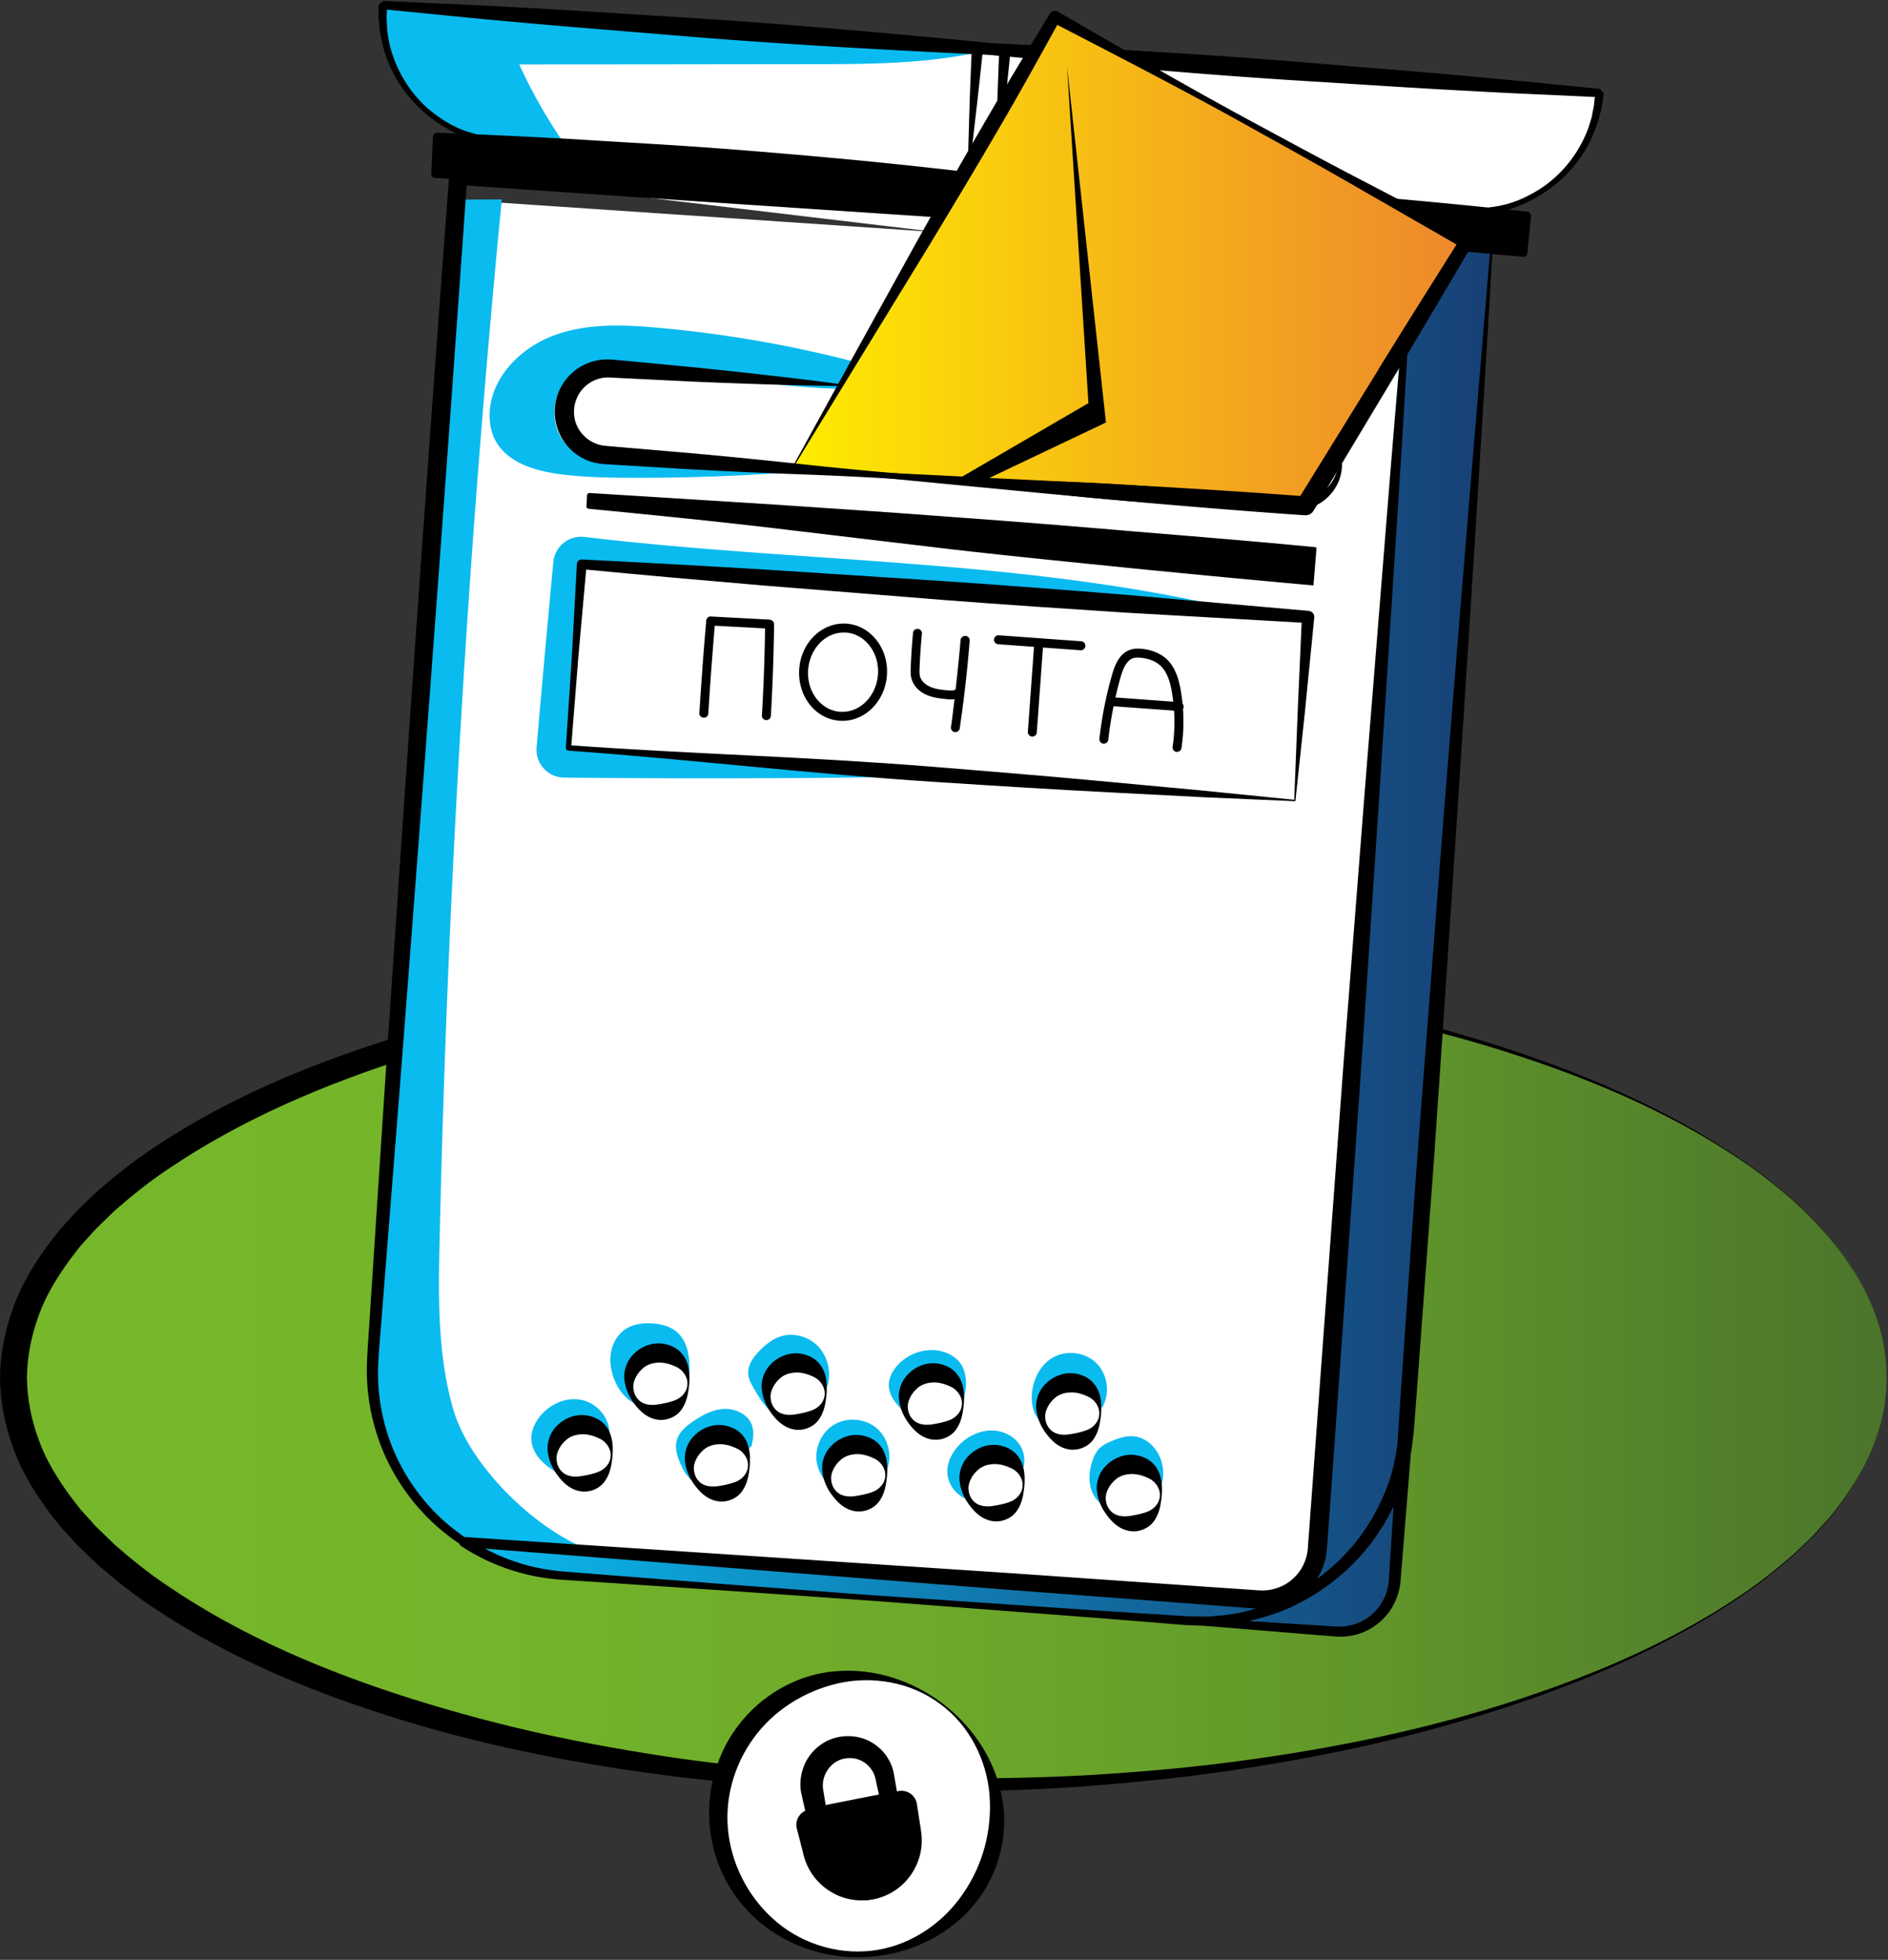 <svg width="211" height="219" fill="none" xmlns="http://www.w3.org/2000/svg"><rect width="100%" height="100%" fill="#333333" stroke="none"/><path d="M106.18 199.46c57.807 0 104.67-20.38 104.67-45.52 0-25.14-46.863-45.52-104.67-45.52-57.808 0-104.67 20.38-104.67 45.52 0 25.14 46.862 45.52 104.67 45.52z" fill="url(#a)"/><path d="M210.84 153.94c-.03 2.56-.53 5.09-1.42 7.49-.86 2.41-2.23 4.61-3.73 6.67l-1.17 1.52-1.28 1.42c-.42.49-.87.94-1.34 1.37l-1.38 1.33c-1.93 1.68-3.92 3.29-6.05 4.71-8.47 5.76-18.01 9.76-27.74 12.84-4.88 1.52-9.83 2.85-14.82 3.95-5 1.09-10.04 1.98-15.11 2.72-5.07.72-10.16 1.23-15.27 1.63-5.11.37-10.23.55-15.35.63-5.12.02-10.25-.07-15.37-.35-5.12-.3-10.23-.72-15.33-1.35-10.18-1.28-20.31-3.2-30.18-6.19-9.83-3.01-19.53-6.9-28.21-12.72-2.18-1.44-4.22-3.08-6.21-4.8l-1.43-1.37c-.48-.45-.95-.91-1.39-1.42l-1.34-1.47-1.23-1.57c-1.57-2.14-3.03-4.44-3.95-7.01-.96-2.54-1.51-5.26-1.54-8.01.03-2.75.58-5.47 1.54-8.01.93-2.57 2.38-4.86 3.95-7.01l1.23-1.57 1.34-1.47c.44-.5.9-.97 1.39-1.42l1.43-1.37c1.99-1.72 4.03-3.36 6.21-4.8 8.67-5.83 18.37-9.72 28.2-12.73 9.86-3 20-4.91 30.18-6.19 5.09-.63 10.21-1.05 15.33-1.35 5.12-.28 10.25-.37 15.37-.35 5.12.08 10.24.26 15.35.63 5.11.39 10.2.91 15.27 1.63 5.07.73 10.11 1.63 15.11 2.72 5 1.1 9.94 2.44 14.82 3.96 9.74 3.08 19.28 7.08 27.74 12.84 2.13 1.41 4.12 3.03 6.05 4.71l1.38 1.33c.47.44.92.89 1.34 1.37l1.28 1.42 1.17 1.52c1.5 2.06 2.87 4.25 3.73 6.67.89 2.39 1.39 4.93 1.42 7.49l.01-.04zm0 0c-.04-2.56-.55-5.09-1.45-7.48-.87-2.41-2.25-4.59-3.75-6.64l-1.18-1.51-1.29-1.42c-.42-.48-.87-.93-1.34-1.37l-1.38-1.32c-1.93-1.67-3.92-3.27-6.05-4.67-8.49-5.7-18.07-9.55-27.8-12.53-9.77-2.96-19.82-4.87-29.93-6.14-5.06-.63-10.14-1.05-15.22-1.34-5.09-.28-10.18-.37-15.27-.35-5.09.08-10.18.26-15.26.63-5.07.39-10.14.9-15.17 1.62-5.03.73-10.04 1.62-14.99 2.7-4.96 1.09-9.86 2.41-14.69 3.92-9.64 3.04-19.06 7.01-27.34 12.64-2.08 1.38-4.02 2.96-5.89 4.58l-1.33 1.29c-.45.42-.89.86-1.29 1.32l-1.24 1.37-1.12 1.45c-1.43 1.96-2.73 4.04-3.53 6.3-.83 2.24-1.29 4.59-1.32 6.95.03 2.37.49 4.72 1.32 6.96.8 2.26 2.1 4.33 3.53 6.3l1.12 1.45 1.24 1.37c.4.47.84.9 1.29 1.32l1.33 1.29c1.87 1.62 3.8 3.2 5.89 4.58 8.28 5.64 17.7 9.6 27.34 12.64 4.83 1.51 9.73 2.83 14.69 3.92 4.96 1.08 9.96 1.97 15 2.7 5.03.72 10.1 1.23 15.17 1.62 5.08.37 10.16.55 15.26.63 5.09.02 10.19-.07 15.27-.35 5.09-.3 10.17-.72 15.22-1.35 10.11-1.27 20.17-3.18 29.93-6.14 9.73-2.98 19.32-6.83 27.8-12.53 2.13-1.4 4.12-3.01 6.05-4.67l1.38-1.32c.47-.43.92-.88 1.34-1.37l1.29-1.42 1.18-1.51c1.5-2.05 2.88-4.23 3.75-6.64.9-2.39 1.41-4.92 1.45-7.48h-.01z" fill="#000"/><path d="M104.85 25.95 51.8 22.37l-.78-.05-8.58 123.46s-3.38 11.98 1.66 17.82 9.04 8.79 9.04 8.79l57.16 5.55h39.48l6.85-64.5 5.67-80.17-50.7-26.99L104.17 5H51.86l-.04 14.65" fill="#fff"/><path d="M56.08 22.29c-3.75 38.66-6.07 77.45-6.95 116.28-.14 6.33-.24 12.78 1.51 18.87 1.75 6.09 8.6 12.9 14.41 15.42-4.68.62-12.92.06-16.58-2.92-2.49-2.03-5.06-5.97-5.56-9.14-1.85-11.81-.63-23.98 1.1-36.43l7.01-102.06 5.78-.03M95.13 4.67A3416.46 3416.46 0 0 0 43.62.28c-.33-.03-.71-.03-.94.21-.18.18-.21.46-.22.71-.18 3.66 1.67 7.16 4.07 9.93 1.06 1.22 2.26 2.35 3.69 3.1 2.04 1.06 4.4 1.28 6.69 1.46 2.06.16 4.13.31 6.2.44a58.722 58.722 0 0 1-5.08-8.93c10.9 0 21.79-.02 32.69-.03 6.25 0 12.56-.02 18.66-1.34" fill="#0ABBEF"/><path d="m97.03 43.2-.97-2.63c-7.36-1.94-14.88-3.26-22.45-3.94-3.88-.35-7.89-.52-11.56.8-3.67 1.32-6.93 4.44-7.3 8.32-.11 1.17.05 2.38.59 3.42 1.28 2.46 4.3 3.41 7.05 3.79 2.62.36 5.27.42 7.91.43 6.33.03 12.65-.2 18.96-.68l-16.87-1.95c-.7.43-1.57.69-2.6.69-.79 0-1.48-.15-2.08-.42-.29.05-.6.08-.92.08-6.45 0-6.43-10 0-10 .61 0 1.16.09 1.66.25.47-.04.95-.05 1.41-.04 9.05.11 18 2.46 27.04 2.1.23 0 .15-.45.12-.23l.01.01zM136.59 67.76c-23.32-5.31-47.51-4.92-71.26-7.76a3.128 3.128 0 0 0-3.49 2.8c-.65 6.9-1.27 13.8-1.87 20.7a3.115 3.115 0 0 0 3.08 3.39c23.51.24 47.02-.05 70.52-.86M77.03 153.551c.12-1.75-.13-3.73-1.51-4.81-.75-.58-1.72-.8-2.66-.86-1.01-.06-2.07.07-2.92.62-.83.53-1.39 1.43-1.61 2.4-.22.97-.11 1.98.2 2.92.48 1.45 1.52 2.79 2.98 3.25-.5-.74-.95-1.57-.96-2.46-.02-1.31.99-2.52 2.25-2.9 1.26-.38 2.68 0 3.7.82M92.09 154.55c-.47-.68-.97-1.38-1.71-1.73-.91-.43-2.06-.219-2.85.411s-1.26 1.61-1.4 2.61c-.13.95.12 2.099 1.01 2.459-1.39-.57-2.22-1.97-2.96-3.28-.24-.43-.49-.88-.55-1.37-.14-1.05.56-2.01 1.3-2.76.62-.62 1.32-1.19 2.15-1.5 1.49-.55 3.28-.08 4.37 1.08 1.09 1.16 1.47 2.91 1.02 4.44M67.77 160.631c-.7-.71-1.61-1.25-2.61-1.37-1-.12-2.06.21-2.71.97-1.02 1.19-.76 3.05-.01 4.43-.76-.43-1.5-.93-2.08-1.58-.58-.65-.98-1.5-.98-2.37 0-.71.27-1.39.64-1.99 1.04-1.64 3.07-2.68 4.97-2.29 1.9.39 3.42 2.35 3.08 4.26M83.42 162.04c-.66-.97-1.73-1.67-2.9-1.74-1.17-.07-2.38.54-2.9 1.59-.6 1.2-.22 2.66.38 3.86-.89-.23-1.45-1.11-1.84-1.94-.44-.92-.8-1.97-.5-2.94.27-.88 1.03-1.51 1.79-2.03 1.05-.72 2.23-1.35 3.5-1.4 1.27-.05 2.65.61 3.08 1.81.27.75.15 1.58-.05 2.35M99.03 164.46c.74-1.59.32-3.64-.99-4.81-1.31-1.17-3.4-1.34-4.89-.41-1.49.93-2.25 2.88-1.78 4.57.32 1.15 1.12 2.1 1.97 2.94-.55-1.12-.91-2.51-.26-3.58.26-.44.67-.77 1.11-1.03.9-.53 2-.77 2.99-.46.99.31 1.8 1.26 1.77 2.3M101.82 158.65c-.69-.91-.94-2.14-.62-3.23.32-1.09 1.24-2 2.34-2.26 1.1-.26 2.36.17 3.03 1.08.71.96.73 2.24.72 3.43.3-.91.6-1.84.66-2.8.06-.96-.15-1.98-.76-2.71-.37-.44-.87-.76-1.4-.98-1.95-.78-4.36-.05-5.67 1.6-.46.59-.81 1.3-.79 2.05.02 1.2.93 2.17 1.78 3.02M118.491 154.691c-1.67.46-2.771 2.42-2.281 4.08-.82-.86-1.01-2.17-.85-3.35.2-1.4.891-2.78 2.061-3.57 1.52-1.03 3.75-.84 5.07.43 1.32 1.27 1.619 3.48.659 5.05-.61-1.51-2.339-2.47-3.949-2.2M114.12 164.61c.6-1.04.43-2.43-.31-3.37s-1.97-1.44-3.17-1.39c-1.2.05-2.34.6-3.22 1.4-1.04.96-1.76 2.39-1.49 3.78.23 1.18 1.16 2.17 2.29 2.59-.81-1.48-.25-3.56 1.19-4.44 1.44-.88 3.54-.43 4.49.96M129.39 165.56c-.77-1.46-2.77-2.12-4.26-1.41-1.49.71-2.23 2.69-1.58 4.2-.88-.42-1.48-1.31-1.69-2.26-.21-.95-.07-1.95.24-2.88.16-.46.36-.92.69-1.28.36-.39.84-.63 1.32-.84.84-.37 1.75-.69 2.67-.58 1.18.14 2.2 1 2.73 2.07.5.99.62 2.15.34 3.22" fill="#0ABBEF"/><path d="m166.61 28-9.71 134.14-1.05 14.51a6.126 6.126 0 0 1-6.55 5.67l-82.08-5.94-4.37-.32c-4.07-.3-7.82-1.64-11-3.76l88.81 6.43c3.38.25 6.31-2.29 6.56-5.67l10.54-145.7 8.85.64z" fill="url(#b)"/><path d="m108.2 19.67 55.22 4c7.9.57 14.76-5.37 15.33-13.26l-69.52-5.03-1.03 14.3v-.01z" fill="#fff"/><path d="M178.77 9.93h-.07l-.14-.02-.29-.03-4.59-.45c-3.06-.31-6.12-.61-9.18-.88-6.12-.57-12.26-1.03-18.38-1.55-11.75-.98-23.51-1.62-35.29-2.18C99.1 3.68 87.36 2.62 75.59 1.9c-6.14-.37-12.27-.8-18.42-1.11C54.1.61 51.03.47 47.95.34L43.34.12h-.29L42.91.1h-.07c.44-.4-.64.53-.53.45v.63c.01.4-.03.79.03 1.19l.12 1.18.24 1.16c.97 4.5 4.2 8.26 8.31 10.21l-2.05-.09h-.03a.527.527 0 0 0-.55.51l-.18 4.09v.02c-.01.23.17.43.4.44.52.02 1.05.06 1.57.09-2.52 33.64-4.87 67.3-7.13 100.96l-1.66 25.35c-.12 2.13-.31 4.19-.38 6.37-.04 2.17.22 4.35.78 6.45 1.1 4.2 3.42 8.06 6.58 11.02.92.87 1.93 1.66 2.98 2.37.04.11.1.2.21.27 2.29 1.51 4.86 2.6 7.52 3.21 1.33.3 2.7.5 4.05.57l4.01.26 16.03 1.07 14.63 1.02 25.29 1.93 6.33.51 3.17.26c.65.01 1.31.06 1.97.07l12.71 1.04 2 .16c.73.05 1.47 0 2.18-.18 1.43-.35 2.72-1.2 3.64-2.35.91-1.14 1.43-2.67 1.47-4.06l.33-4 .8-9.93c.08-.41.15-.82.18-1.23.17-1.1.22-2.15.3-3.21l.24-3.18 1.88-25.46c2.32-33.79 4.54-67.6 6.5-100.88 1.15.1 2.3.19 3.45.31.23.02.44-.15.46-.38v-.02l.41-4.08a.528.528 0 0 0-.47-.58h-.03c-.68-.08-1.36-.14-2.04-.21 4.34-1.34 8.08-4.59 9.69-8.91l.4-1.12.29-1.15c.11-.38.14-.78.2-1.17l.09-.59v-.04c.11.09-.83-.98-.45-.53l-.01.01zM109.79 6.1c.31.01.62.03.93.05l.93.09c-.08 2.09-.17 4.19-.23 6.33l-.21 6.89c-.48-.01-.97-.03-1.45-.05-.48-.06-.96-.11-1.45-.16l.79-6.84c.25-2.13.47-4.21.69-6.29V6.1zM47.9 12.19c-2.28-1.97-3.84-4.72-4.45-7.64l-.17-1.11-.06-1.12c-.04-.37.01-.74.02-1.12v-.12h.04l4.59.45c3.06.31 6.12.61 9.18.88 6.12.57 12.26 1.03 18.38 1.55 11.03.92 22.09 1.54 33.15 2.08-.09 2.22-.19 4.43-.25 6.61l-.19 6.57c-4.13-.47-8.26-.92-12.39-1.32-5.19-.49-10.38-.94-15.57-1.33-5.19-.39-10.4-.66-15.6-.99-3.77-.22-7.54-.4-11.31-.57-.52-.14-1.04-.29-1.54-.48-1.41-.54-2.68-1.37-3.83-2.34zm-4.99 146.63c-.5-2-.72-4.07-.65-6.13.09-2.05.31-4.21.46-6.3l2-25.33c2.59-33.43 5.09-66.88 7.43-100.33l27.87 1.91 28.89 1.92 13.72.87c.13.01.26.03.39.04 5.17.49 10.38.97 15.67 1.31 5.29.32 10.62.48 15.88.72.99.05 1.96.12 2.94.18-.87 10.05-1.73 20.09-2.53 30.15l-2.45 30.5-2.38 30.5-2.25 30.51-1.12 15.26-.56 7.63c-.03.3-.04.67-.07.92-.02.26-.08.52-.14.78-.14.51-.35 1-.63 1.45-.58.88-1.42 1.61-2.41 1.98-.49.19-1.01.32-1.54.35-.27.03-.51 0-.82 0l-.95-.07-3.82-.26-7.63-.53-15.26-1.06-61.05-4.04c-1.01-.7-1.97-1.48-2.86-2.33-2.98-2.87-5.14-6.59-6.13-10.59v-.01zm89.73 21.78-3.17-.2-6.34-.4-25.35-1.73c-.62-.04-1.23-.09-1.85-.13-4.24-.32-8.49-.64-12.73-.95l-16.02-1.25-4-.32c-1.32-.09-2.61-.3-3.89-.61-1.77-.44-3.48-1.11-5.09-1.96l58.6 4.61 15.25 1.15 7.63.58 3.81.29.88.07c-1.51.45-3.06.74-4.64.83-1.03.13-2.06.03-3.1.03l.01-.01zm33.87-152.23c-1.82 21.5-3.58 42.78-5.26 64l-2.47 31.92c-.82 10.63-1.52 21.25-2.27 31.89l-.32 5.04c-.25 1.94-.65 3.84-1.46 5.63-.36.96-.86 1.85-1.34 2.76-.56.86-1.08 1.75-1.74 2.53-.61.83-1.35 1.55-2.05 2.3-.78.67-1.52 1.38-2.38 1.96h-.01c.37-.6.66-1.25.85-1.93.09-.36.17-.73.2-1.1.05-.38.06-.65.09-.99l.55-7.63 1.09-15.26 2.16-30.52 2.03-30.53 1.97-30.53c.65-10.06 1.25-20.13 1.83-30.2 2.86.18 5.71.39 8.55.65l-.02.01zM155.23 176.2c-.02 1.29-.41 2.41-1.14 3.39-.74.95-1.78 1.68-2.96 1.98-.59.16-1.19.21-1.8.19l-2-.13-7.77-.49c.89-.2 1.77-.44 2.63-.73 2.06-.68 4.01-1.7 5.79-2.95.91-.6 1.72-1.33 2.55-2.03.76-.78 1.56-1.53 2.22-2.4.72-.82 1.29-1.76 1.9-2.66.37-.67.75-1.34 1.09-2.03l-.25 3.86-.25 4.01-.01-.01zm22.99-165.23c-.05.37-.05.75-.14 1.11l-.22 1.1-.33 1.07c-1.02 2.81-2.96 5.3-5.51 6.92-1.27.79-2.66 1.44-4.13 1.76-.53.12-1.06.2-1.59.26a715.2 715.2 0 0 0-11.27-1.07c-5.19-.43-10.38-.91-15.58-1.27-5.2-.36-10.4-.67-15.6-.93-4.15-.2-8.3-.36-12.45-.48l.76-6.53c.26-2.16.48-4.36.71-6.57 11.02 1.06 22.05 2.04 33.1 2.72 6.14.37 12.27.8 18.42 1.11 3.07.18 6.14.32 9.22.45l4.61.22h.03l-.01.12-.02.01z" fill="#000"/><path d="M68.34 162.73a3.295 3.295 0 0 1-3.53 3.05 3.295 3.295 0 0 1-3.05-3.53 3.295 3.295 0 0 1 3.53-3.05c1.82.13 3.18 1.71 3.05 3.53zM83.69 163.84a3.295 3.295 0 0 1-3.53 3.05 3.295 3.295 0 0 1-3.05-3.53 3.295 3.295 0 0 1 3.53-3.05c1.82.13 3.18 1.71 3.05 3.53zM99.03 164.951a3.295 3.295 0 0 1-3.53 3.05 3.295 3.295 0 0 1-3.05-3.53 3.295 3.295 0 0 1 3.53-3.05c1.82.13 3.18 1.71 3.05 3.53zM114.37 166.06a3.295 3.295 0 0 1-3.53 3.05 3.295 3.295 0 0 1-3.05-3.53 3.295 3.295 0 0 1 3.53-3.05c1.82.13 3.18 1.71 3.05 3.53zM129.72 167.17a3.295 3.295 0 0 1-3.53 3.05 3.295 3.295 0 0 1-3.05-3.53 3.295 3.295 0 0 1 3.53-3.05c1.82.13 3.18 1.71 3.05 3.53zM76.91 154.72a3.295 3.295 0 0 1-3.53 3.05 3.295 3.295 0 0 1-3.05-3.53 3.295 3.295 0 0 1 3.53-3.05c1.82.13 3.18 1.71 3.05 3.53zM92.272 155.742a3.3 3.3 0 1 0-6.593-.283 3.3 3.3 0 0 0 6.593.283zM107.6 156.94a3.295 3.295 0 0 1-3.53 3.05 3.295 3.295 0 0 1-3.05-3.53 3.295 3.295 0 0 1 3.53-3.05c1.82.13 3.18 1.71 3.05 3.53z" fill="#fff"/><path d="M66.97 158.68c-.48-.3-1.03-.48-1.6-.54-1.14-.12-2.31.36-3.09 1.15-.81.77-1.19 1.92-1.06 2.93.12 1.02.53 1.89 1.1 2.65.55.74 1.34 1.54 2.44 1.75 1.07.23 2.28-.25 2.87-1.15.61-.9.72-1.87.82-2.73.06-.87.08-1.85-.39-2.84a3.09 3.09 0 0 0-1.08-1.22h-.01zm-.18 5.83c-.71.24-1.27.35-1.92.45-.63.1-1.5.06-2.07-.51-.57-.55-.74-1.44-.49-2.15s.71-1.22 1.2-1.58c.53-.35 1.12-.45 1.7-.45.59.02 1.16.18 1.83.5.67.32 1.27 1.1 1.2 1.95-.03.87-.75 1.55-1.45 1.78v.01zM82.31 159.791c-.48-.3-1.03-.48-1.6-.54-1.14-.12-2.31.36-3.09 1.15-.81.77-1.19 1.92-1.06 2.93.12 1.02.53 1.89 1.1 2.65.55.74 1.34 1.54 2.44 1.75 1.07.23 2.28-.25 2.87-1.15.61-.9.72-1.87.82-2.73.06-.87.08-1.85-.39-2.84a3.09 3.09 0 0 0-1.08-1.22h-.01zm-.17 5.83c-.71.24-1.27.35-1.92.45-.63.09-1.5.06-2.07-.51-.57-.55-.74-1.44-.49-2.15s.71-1.22 1.2-1.58c.53-.35 1.12-.45 1.7-.45.59.02 1.16.18 1.83.5.67.32 1.27 1.1 1.2 1.95-.03.87-.75 1.55-1.45 1.78v.01zM97.65 160.901c-.48-.3-1.03-.48-1.6-.54-1.14-.12-2.31.36-3.09 1.15-.81.77-1.19 1.92-1.06 2.93.12 1.02.53 1.89 1.1 2.65.55.74 1.34 1.54 2.44 1.75 1.07.23 2.28-.25 2.87-1.15.61-.9.72-1.87.82-2.73.06-.87.08-1.85-.39-2.84a3.09 3.09 0 0 0-1.08-1.22h-.01zm-.17 5.83c-.71.24-1.27.35-1.92.45-.63.1-1.5.06-2.07-.51-.57-.55-.74-1.44-.49-2.15s.71-1.22 1.2-1.58c.53-.35 1.12-.45 1.7-.45.59.02 1.16.18 1.83.5.67.32 1.27 1.1 1.2 1.95-.03.87-.75 1.55-1.45 1.78v.01zM114.081 163.23a3.09 3.09 0 0 0-1.08-1.22c-.48-.3-1.03-.48-1.6-.54-1.14-.12-2.31.36-3.09 1.15-.81.77-1.19 1.92-1.06 2.93.12 1.02.53 1.89 1.1 2.65.55.74 1.34 1.54 2.44 1.75 1.07.23 2.28-.25 2.87-1.15.61-.9.72-1.87.82-2.73.06-.87.08-1.85-.39-2.84h-.01zm-1.25 4.61c-.71.24-1.27.35-1.92.45-.63.09-1.5.06-2.07-.51-.57-.55-.74-1.44-.49-2.15s.71-1.22 1.2-1.58c.53-.35 1.12-.45 1.7-.45.59.02 1.16.18 1.83.5.67.32 1.27 1.1 1.2 1.95-.03.87-.75 1.55-1.45 1.78v.01zM76.62 151.891a3.09 3.09 0 0 0-1.08-1.22c-.48-.3-1.03-.48-1.6-.54-1.14-.12-2.31.36-3.09 1.15-.81.77-1.19 1.92-1.06 2.93.12 1.02.53 1.89 1.1 2.65.55.74 1.34 1.54 2.44 1.75 1.07.23 2.28-.25 2.87-1.15.61-.9.72-1.87.82-2.73.06-.87.08-1.85-.39-2.84h-.01zm-1.25 4.61c-.71.24-1.27.35-1.92.45-.63.09-1.5.06-2.07-.51-.57-.55-.74-1.44-.49-2.15s.71-1.22 1.2-1.58c.53-.35 1.12-.45 1.7-.45.59.02 1.16.18 1.83.5.67.32 1.27 1.1 1.2 1.95-.03.87-.75 1.55-1.45 1.78v.01zM91.97 153.001a3.09 3.09 0 0 0-1.08-1.22c-.48-.3-1.03-.48-1.6-.54-1.14-.12-2.31.36-3.09 1.15-.81.77-1.19 1.92-1.06 2.93.12 1.02.53 1.89 1.1 2.65.55.74 1.34 1.54 2.44 1.75 1.07.23 2.28-.25 2.87-1.15.61-.9.72-1.87.82-2.73.06-.87.08-1.85-.39-2.84h-.01zm-1.26 4.61c-.71.24-1.27.35-1.92.45-.63.1-1.5.06-2.07-.51-.57-.55-.74-1.44-.49-2.15s.71-1.22 1.2-1.58c.53-.35 1.12-.45 1.7-.45.59.02 1.16.18 1.83.5.67.32 1.27 1.1 1.2 1.95-.03.87-.75 1.55-1.45 1.78v.01zM107.31 154.11a3.09 3.09 0 0 0-1.08-1.22c-.48-.3-1.03-.48-1.6-.54-1.14-.12-2.31.36-3.09 1.15-.81.77-1.19 1.92-1.06 2.93.12 1.02.53 1.89 1.1 2.65.55.74 1.34 1.54 2.44 1.75 1.07.23 2.28-.25 2.87-1.15.61-.9.72-1.87.82-2.73.06-.87.08-1.85-.39-2.84h-.01zm-1.26 4.61c-.71.24-1.27.35-1.92.45-.63.09-1.5.06-2.07-.51-.57-.55-.74-1.44-.49-2.15s.71-1.22 1.2-1.58c.53-.35 1.12-.45 1.7-.45.59.02 1.16.18 1.83.5.67.32 1.27 1.1 1.2 1.95-.03.87-.75 1.55-1.45 1.78v.01z" fill="#000"/><path d="M122.95 158.05a3.295 3.295 0 0 1-3.53 3.05 3.295 3.295 0 0 1-3.05-3.53 3.295 3.295 0 0 1 3.53-3.05c1.82.13 3.18 1.71 3.05 3.53z" fill="#fff"/><path d="M129.43 164.341a3.09 3.09 0 0 0-1.08-1.22c-.48-.3-1.03-.48-1.6-.54-1.14-.12-2.31.36-3.09 1.15-.81.77-1.19 1.92-1.06 2.93.12 1.02.53 1.89 1.1 2.65.55.74 1.34 1.54 2.44 1.75 1.07.23 2.28-.25 2.87-1.15.61-.9.72-1.87.82-2.73.06-.87.08-1.85-.39-2.84h-.01zm-1.26 4.61c-.71.24-1.27.35-1.92.45-.63.1-1.5.06-2.07-.51-.57-.55-.74-1.44-.49-2.15s.71-1.22 1.2-1.58c.53-.35 1.12-.45 1.7-.45.59.02 1.16.18 1.83.5.67.32 1.27 1.1 1.2 1.95-.03.87-.75 1.55-1.45 1.78v.01zM122.65 155.221a3.09 3.09 0 0 0-1.08-1.22c-.48-.3-1.03-.48-1.6-.54-1.14-.12-2.31.36-3.09 1.15-.81.77-1.19 1.92-1.06 2.93.12 1.02.53 1.89 1.1 2.65.55.74 1.34 1.54 2.44 1.75 1.07.23 2.28-.25 2.87-1.15.61-.9.72-1.87.82-2.73.06-.87.08-1.85-.39-2.84h-.01zm-1.25 4.61c-.71.24-1.27.35-1.92.45-.63.1-1.5.06-2.07-.51-.57-.55-.74-1.44-.49-2.15s.71-1.22 1.2-1.58c.53-.35 1.12-.45 1.7-.45.59.02 1.16.18 1.83.5.67.32 1.27 1.1 1.2 1.95-.03.87-.75 1.55-1.45 1.78v.01zM147.06 61.15c-6.75-.66-13.51-1.2-20.27-1.76-6.76-.58-13.52-1.13-20.28-1.61-6.76-.52-13.53-.96-20.3-1.42L65.9 55.09c-.15 0-.28.1-.29.25l-.07 1.23c0 .14.09.26.23.28 6.77.66 13.52 1.32 20.28 2.12l20.35 2.42c6.79.78 13.55 1.44 20.3 2.13 6.74.67 13.45 1.3 20.09 1.9l.34-4.17s-.03-.08-.07-.08v-.02z" fill="#000"/><path d="m88.52 52.37 29.381-50.48 45.94 25.17-17.96 29.46-57.36-4.15z" fill="url(#c)"/><path d="m164.2 26.41-11.61-6.06c-3.88-2.01-7.72-4.08-11.56-6.16-7.7-4.12-15.24-8.52-22.8-12.89a.645.645 0 0 0-.88.22l-.02.03c-2.57 4.19-5.15 8.42-7.62 12.7-2.49 4.28-4.91 8.58-7.31 12.86l-7.07 12.78-6.89 12.53 28.32 2.72c4.81.44 9.63.91 14.49 1.31 4.85.41 9.71.8 14.57 1.13h.01c.38.03.76-.16.97-.51l8.88-14.79c2.97-4.93 5.88-9.88 8.8-14.83v-.02l.03-.03c.19-.36.05-.8-.31-.99zM154.05 41.3l-8.73 14.12c-4.49-.34-8.97-.63-13.47-.9-4.7-.29-9.44-.51-14.2-.76l-7.09-.35 13.04-6.2-4.35-39.76 2.39 37.6-14.09 8.2-18.95-.93 15.42-25.18c2.49-4.13 4.97-8.24 7.38-12.38 2.32-3.95 4.54-7.95 6.76-11.98 7.56 3.91 15.12 7.81 22.54 11.98 3.82 2.12 7.63 4.24 11.41 6.43l10.67 6.13c-2.93 4.65-5.86 9.3-8.74 13.97l.01.01z" fill="#000"/><path d="m65.019 63.07-1.485 20.506 81.168 5.875 1.484-20.506-81.168-5.875z" fill="#fff"/><path d="M146.26 68.26h-.03l-20.27-1.78c-6.76-.55-13.52-1.07-20.29-1.53l-20.3-1.31c-6.77-.41-13.54-.79-20.32-1.12h-.02c-.3-.02-.55.21-.56.51l-.56 10.27-.67 10.26c-.01.17.11.31.28.32 6.78.48 13.56 1.14 20.39 1.78 6.82.64 13.69 1.27 20.5 1.71 6.81.44 13.62.87 20.35 1.21l10.07.52 9.94.43 1.08-10.13 1.03-10.4c.03-.38-.24-.7-.61-.73l-.01-.01zm-1.63 21.11-10.35-1.04-10.22-.95c-6.8-.64-13.51-1.19-20.23-1.73-6.71-.54-13.37-.89-20.08-1.23-6.6-.33-13.25-.65-19.9-1.13l.79-9.95.87-9.69c6.57.63 13.15 1.21 19.73 1.77l20.28 1.63c6.76.52 13.53.97 20.3 1.41l19.65 1.12-.42 9.41-.41 10.38h-.01z" fill="#000"/><path d="m86.04 69.24-6.58-.35c-.29-.03-.5.19-.53.46-.3 3.39-.55 6.86-.77 10.32-.02.28.19.51.47.53.3.02.51-.19.53-.47.2-3.28.45-6.58.72-9.81l5.62.3c-.04 3.22-.16 6.48-.35 9.72-.02.28.19.51.47.53h.03c.26 0 .48-.21.5-.47.2-3.41.32-6.86.36-10.24 0-.27-.21-.49-.47-.5v-.02zM94.61 69.69c-1.32-.09-2.6.39-3.6 1.36-.99.96-1.59 2.27-1.69 3.71-.1 1.44.3 2.83 1.14 3.92.85 1.1 2.05 1.77 3.37 1.86.11 0 .22.01.32.01 2.57 0 4.76-2.21 4.97-5.08.22-2.99-1.81-5.58-4.51-5.78zm-.71 9.85c-1.03-.07-1.97-.6-2.65-1.47-.69-.89-1.02-2.04-.93-3.23.09-1.19.58-2.28 1.39-3.07.73-.71 1.64-1.09 2.58-1.09h.25c2.15.16 3.76 2.27 3.58 4.71-.18 2.44-2.09 4.32-4.23 4.14l.01.01zM107.89 71.07a.503.503 0 0 0-.54.46c-.15 1.83-.34 3.66-.55 5.49-.03.02-.06.03-.08.05-.14.13-.5.09-.7.08-.68-.06-1.39-.12-2.01-.38-.61-.25-1.06-.7-1.19-1.19-.08-.28-.06-.62-.05-.91.05-1.29.14-2.59.26-3.86a.49.49 0 0 0-.45-.54.502.502 0 0 0-.54.45c-.12 1.29-.21 2.61-.26 3.91-.01.35-.03.79.09 1.21.22.8.86 1.48 1.78 1.85.76.31 1.58.38 2.3.45.11 0 .24.02.39.02.11 0 .22-.01.34-.03-.13 1.04-.25 2.08-.4 3.11-.04.27.15.53.42.57h.07c.24 0 .46-.18.49-.43.48-3.24.85-6.53 1.11-9.78a.497.497 0 0 0-.46-.54l-.02.01zM120.84 71.66l-9.21-.67a.51.51 0 0 0-.54.46c-.02.28.19.51.46.54l4.01.29-.69 9.49c-.02.28.19.51.46.54h.04c.26 0 .48-.2.5-.46l.69-9.49 4.2.3h.04c.26 0 .48-.2.5-.46a.51.51 0 0 0-.46-.54zM132.28 78.98a.54.54 0 0 0-.12-.36c-.05-.53-.13-1.06-.22-1.58-.2-1.08-.56-2.44-1.54-3.37-.88-.82-2-1.09-2.79-1.17-.34-.03-.85-.06-1.33.12-1.17.41-1.67 1.67-1.98 2.72-.68 2.35-1.16 4.78-1.43 7.21-.03.27.17.52.44.55.26.03.52-.17.55-.44.14-1.25.34-2.5.59-3.74l6.76.49c.09 1.35.04 2.7-.16 4.04-.04.27.15.53.42.57h.08c.24 0 .46-.18.49-.42.22-1.46.27-2.92.17-4.38.04-.07.08-.14.08-.23l-.01-.01zm-7.62-1.05c.18-.78.37-1.55.59-2.31.24-.82.61-1.79 1.35-2.06.23-.08.52-.1.9-.06.63.06 1.53.27 2.2.9.78.73 1.08 1.89 1.25 2.83.07.39.12.78.17 1.18l-6.46-.47v-.01zM149.73 50.34c.45 1.29.3 2.8-.41 4.03-.7 1.24-1.95 2.2-3.4 2.5-.72.17-1.49.13-2.12.1l-1.99-.08-3.98-.18c-5.3-.27-10.6-.59-15.89-1.09-5.28-.53-10.56-1.2-15.85-1.66-5.29-.46-10.59-.72-15.9-.93-5.31-.19-10.61-.43-15.91-.76l-3.97-.24-1.99-.12c-.35-.02-.63-.03-1.03-.07-.4-.04-.8-.11-1.18-.23a5.819 5.819 0 0 1-3.55-3.09c-.7-1.47-.75-3.22-.13-4.72.62-1.5 1.87-2.71 3.39-3.27.75-.28 1.57-.4 2.36-.36.71.04 1.34.12 2.01.17l7.93.76c5.28.55 10.56 1.12 15.83 1.83.05 0 .09.06.09.11s-.05.09-.1.09c-5.32-.05-10.63-.25-15.93-.46l-7.95-.39-1.96-.1c-.53-.02-1.05.07-1.54.27-.97.38-1.77 1.19-2.14 2.15-.38.96-.37 2.08.08 3.02.44.94 1.28 1.68 2.26 2.01.25.09.5.14.76.17.26.04.64.06.96.09l1.98.17 3.97.34c5.29.44 10.57.97 15.85 1.54 5.28.56 10.57 1.06 15.87 1.37 5.3.31 10.61.4 15.92.64 5.3.27 10.59.71 15.88 1.21l3.96.39 1.98.2c.69.08 1.26.16 1.84.07 1.17-.16 2.3-.81 3.02-1.82.72-1 1.02-2.33.79-3.62 0-.05.03-.11.08-.12.05 0 .1.02.11.07v.01z" fill="#000"/><path d="M95.85 218.39c8.599 0 15.57-6.971 15.57-15.57s-6.971-15.57-15.57-15.57-15.57 6.971-15.57 15.57 6.971 15.57 15.57 15.57z" fill="#fff"/><path d="M97.703 211.665c-3.29.668-6.498-1.451-7.167-4.734l-.595-2.908a1.16 1.16 0 0 1 .91-1.37l9.626-1.965a1.159 1.159 0 0 1 1.371.909l.595 2.908c.668 3.289-1.451 6.498-4.733 7.166l-.007-.006z" fill="#0ABBEF"/><path d="m102.931 204.552-.388-2.494-.047-.314c-.013-.1-.026-.201-.066-.361a1.71 1.71 0 0 0-.328-.628 1.73 1.73 0 0 0-.903-.582 1.73 1.73 0 0 0-.454-.06c-.154 0-.328.033-.408.047l-.094.02a17.087 17.087 0 0 0-.04-.221l-.294-1.691a4.955 4.955 0 0 0-.595-1.652 5.208 5.208 0 0 0-2.707-2.293 5.351 5.351 0 0 0-3.664 0c-1.196.428-2.22 1.331-2.841 2.467-.595 1.13-.822 2.514-.515 3.757.014.074.034.141.047.214.114.528.234 1.057.361 1.585-.12.053-.227.12-.328.194-.24.193-.427.441-.541.715a1.8 1.8 0 0 0-.114.876c.027.16.054.26.08.361l.08.3.623 2.447a6.695 6.695 0 0 0 2.988 4.112c.621.394 1.31.675 2.019.835.555.134 1.13.181 1.698.167H96.647c.12 0 .24-.006.36-.02 0 0 .395-.06.409-.06l.207-.04h.02-.013l.227-.047a6.659 6.659 0 0 0 3.931-2.667 6.693 6.693 0 0 0 1.136-4.954l.007-.013zm-5.876-3.797-4.78.949c-.04-.261-.241-1.471-.281-1.732-.26-1.631.922-3.242 2.447-3.469a2.945 2.945 0 0 1 2.166.448c.621.428 1.083 1.076 1.237 1.825.12.588.254 1.17.387 1.758-.394.074-.789.147-1.176.221z" fill="#000"/><path d="m97.81 207.213-.054-.12-.1-.234c-.127-.295-.254-.589-.368-.89.415-.367.562-.922.408-1.397.08.254.06.542-.067.776a.93.93 0 0 1-.555.468l-.093-.395-.448-.02a.664.664 0 0 1-.502-.261.737.737 0 0 1-.08-.762c.12-.287.468-.528.856-.501.388.02.769.301.889.695a1.344 1.344 0 0 0-.856-.855 1.392 1.392 0 0 0-1.344.28c-.4.335-.621.956-.46 1.538.106.434.434.815.855 1.023.04.2.08.408.133.608l.074.241.094.294c.147.441.642.695 1.05.582.414-.094.694-.515.621-.896-.02-.114-.04-.141-.053-.181v.007z" fill="#000"/><path d="M105.16 190.22c3.27 2.44 5.85 6 6.73 10.2.95 4.16-.14 8.8-2.83 12.17-2.69 3.4-6.74 5.44-10.86 5.96-4.12.57-8.44-.37-11.95-2.75-3.53-2.33-6.09-6.24-6.77-10.52-.74-4.27.31-8.87 2.95-12.37 2.61-3.5 6.73-5.86 11-6.16 4.27-.37 8.45 1.04 11.73 3.47zm-.12.17c-3.27-2.45-7.6-3.15-11.4-2.28-3.8.88-7.2 3.04-9.42 6.12-2.23 3.05-3.31 6.95-2.8 10.75.5 3.79 2.46 7.4 5.51 9.9 3.04 2.5 7.22 3.68 11.17 3 3.96-.66 7.42-3.14 9.56-6.32 2.19-3.18 3.22-7.04 2.93-10.95-.3-3.89-2.24-7.83-5.55-10.22z" fill="#000"/><defs><linearGradient id="a" x1="1.51" y1="153.94" x2="210.84" y2="153.94" gradientUnits="userSpaceOnUse"><stop stop-color="#76B82A"/><stop offset=".26" stop-color="#73B42A"/><stop offset=".49" stop-color="#6DA92A"/><stop offset=".72" stop-color="#61972A"/><stop offset=".93" stop-color="#517D2B"/><stop offset="1" stop-color="#4C742C"/></linearGradient><linearGradient id="b" x1="51.85" y1="104.85" x2="166.61" y2="104.85" gradientUnits="userSpaceOnUse"><stop stop-color="#0ABBEF"/><stop offset=".24" stop-color="#0D9ACF"/><stop offset=".76" stop-color="#14598E"/><stop offset="1" stop-color="#174075"/></linearGradient><linearGradient id="c" x1="88.52" y1="29.201" x2="163.841" y2="29.201" gradientUnits="userSpaceOnUse"><stop stop-color="#FFED00"/><stop offset=".09" stop-color="#FDE204"/><stop offset=".71" stop-color="#F2A120"/><stop offset="1" stop-color="#EE882C"/></linearGradient></defs></svg>